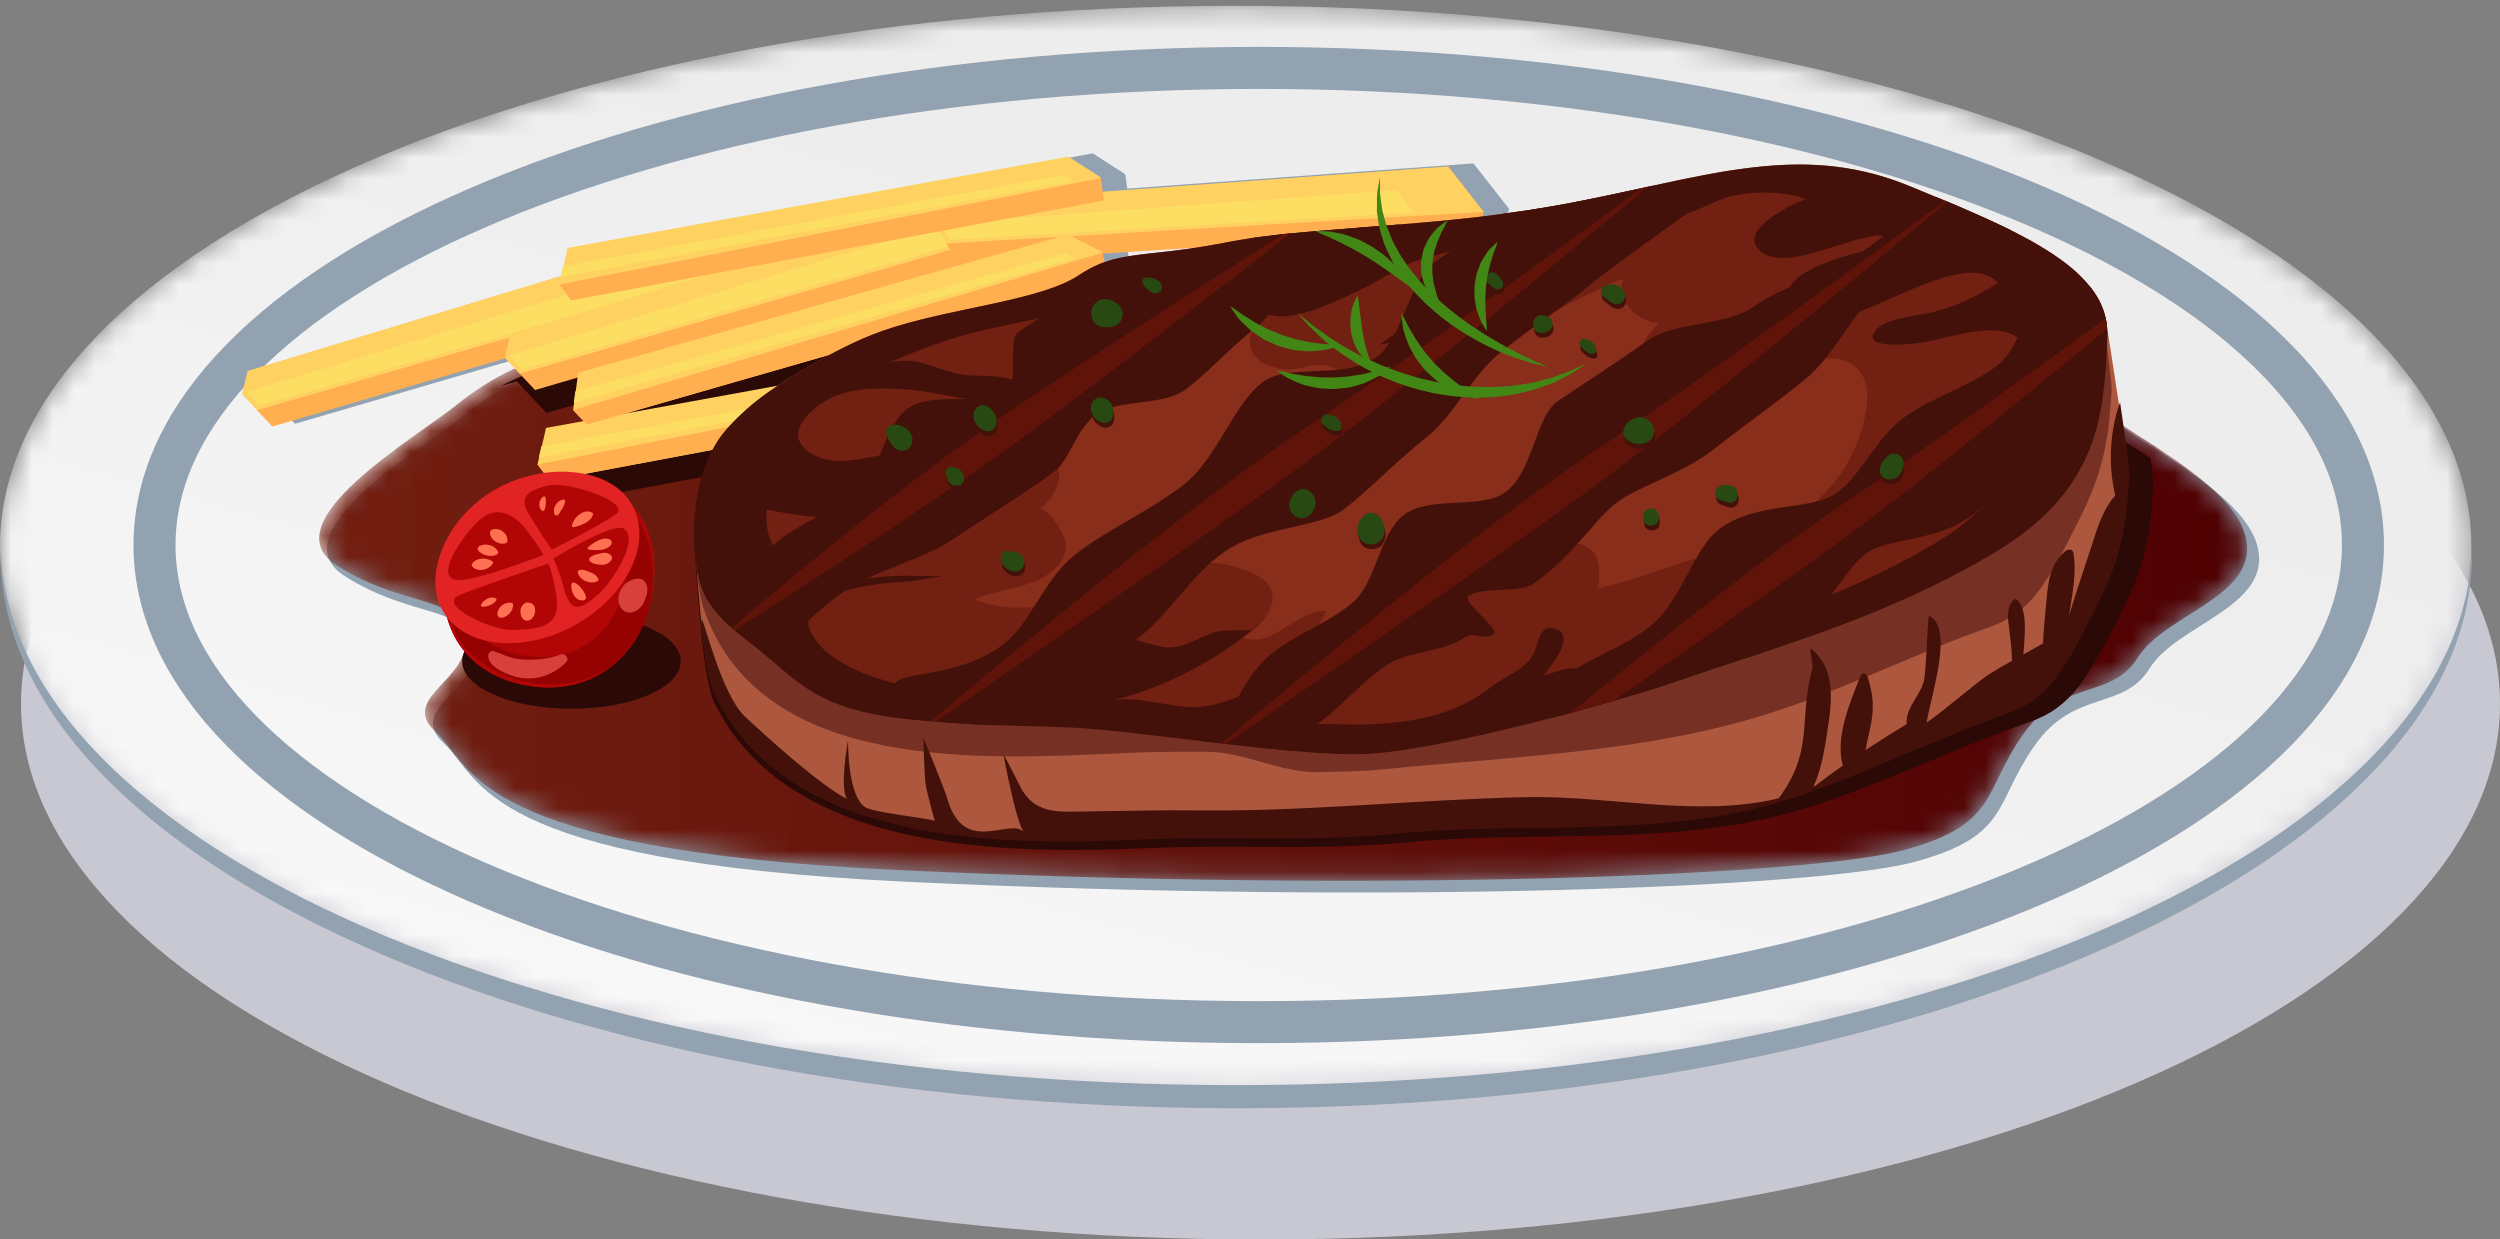 <svg width="119" height="59" viewBox="0 0 119 59" fill="none" xmlns="http://www.w3.org/2000/svg">
<rect x="0" y="0" width="119" height="59" fill="#808080" stroke="none"/>
<path fill-rule="evenodd" clip-rule="evenodd" d="M119 33.5C119 47.583 92.585 59 60 59C27.415 59 1 47.583 1 33.5C1 19.418 27.415 8 60 8C92.585 8 119 19.418 119 33.5Z" fill="#C8C8D3"/>
<mask id="mask0_0_1771" style="mask-type:luminance" maskUnits="userSpaceOnUse" x="0" y="0" width="118" height="52">
<path fill-rule="evenodd" clip-rule="evenodd" d="M58.818 0.277C26.334 0.277 0 11.795 0 26.003C0 40.211 26.334 51.729 58.818 51.729C91.302 51.729 117.636 40.211 117.636 26.003C117.636 11.795 91.302 0.277 58.818 0.277Z" fill="white"/>
</mask>
<g mask="url(#mask0_0_1771)">
<path fill-rule="evenodd" clip-rule="evenodd" d="M58.818 0.277C26.334 0.277 0 11.795 0 26.003C0 40.211 26.334 51.729 58.818 51.729C91.302 51.729 117.636 40.211 117.636 26.003C117.636 11.795 91.302 0.277 58.818 0.277Z" fill="url(#paint0_linear_0_1771)"/>
</g>
<path fill-rule="evenodd" clip-rule="evenodd" d="M112.476 25.943C112.476 38.486 88.944 48.654 59.915 48.654C30.887 48.654 7.355 38.486 7.355 25.943C7.355 13.4 30.887 3.232 59.915 3.232C88.944 3.232 112.476 13.4 112.476 25.943Z" stroke="#92A2B1" stroke-width="2"/>
<path fill-rule="evenodd" clip-rule="evenodd" d="M117.668 26.378C117.668 40.944 91.335 52.752 58.849 52.752C26.364 52.752 0.03 40.944 0.03 26.378C0.03 26.285 0.03 26.192 0.041 26.098C0.365 40.241 26.566 51.653 58.849 51.653C91.132 51.653 117.334 40.241 117.657 26.098C117.668 26.192 117.668 26.285 117.668 26.378Z" fill="#92A2B1"/>
<path fill-rule="evenodd" clip-rule="evenodd" d="M107.493 26.173C107.192 24.559 105.232 23.091 103.097 21.69C101.593 20.706 100.007 19.761 98.849 18.827C96.687 17.085 91.83 16.146 88.762 15.459C85.694 14.772 76.11 14.223 72.149 13.948C67.598 13.635 62.873 14.322 58.335 14.585C53.757 14.855 49.179 15.272 44.602 15.635L44.473 15.645L53.879 12.939L53.66 11.927L71.636 10.79L71.826 9.937L70.86 8.7L70.133 7.777L53.652 8.977L53.574 8.324L53.542 8.33L53.533 8.273L52.472 7.594L52.015 7.301L28.128 11.657L28.007 12.187L27.925 12.53L27.907 12.533L27.8 12.999L12.86 17.525L12.595 18.63L13.307 19.393L14.042 20.173L25.156 16.922L25.796 17.609C24.547 18.095 23.328 18.768 22.143 19.717C20.102 21.366 13.198 25.349 16.392 27.41C19.592 29.47 22.275 28.783 22.528 30.844C22.785 32.904 19.334 33.728 21.123 35.377C22.912 37.025 22.829 41.009 43.12 41.97C66.265 43.069 86.725 42.245 91.198 41.009C95.677 39.772 94.908 38.261 96.829 35.514C98.745 32.767 101.051 33.866 102.329 31.805C103.608 29.745 108.004 28.921 107.493 26.173Z" fill="#92A2B1"/>
<mask id="mask1_0_1771" style="mask-type:luminance" maskUnits="userSpaceOnUse" x="15" y="13" width="92" height="29">
<path fill-rule="evenodd" clip-rule="evenodd" d="M57.871 14.141C55.034 14.305 52.203 14.53 49.366 14.76C47.635 14.901 45.9 15.05 44.169 15.187C41.705 15.383 39.247 15.564 36.783 15.701C33.436 15.886 30.217 15.81 27.166 16.587C26.087 16.86 25.031 17.243 24.001 17.785C23.24 18.179 22.494 18.661 21.76 19.252C19.724 20.893 12.835 24.86 16.023 26.912C19.216 28.964 21.892 28.28 22.145 30.332C22.401 32.384 18.958 33.204 20.743 34.846C22.528 36.488 22.445 40.454 42.691 41.412C65.784 42.507 86.199 41.685 90.662 40.454C95.131 39.223 94.364 37.719 96.281 34.983C98.192 32.247 100.493 33.342 101.769 31.289C103.045 29.238 107.431 28.417 106.921 25.681C106.62 24.073 104.665 22.612 102.534 21.216C101.034 20.237 99.452 19.296 98.296 18.366C96.139 16.631 91.292 15.695 88.231 15.011C85.17 14.328 75.608 13.78 71.655 13.506C70.84 13.45 70.019 13.426 69.195 13.426C65.428 13.427 61.587 13.925 57.871 14.141Z" fill="white"/>
</mask>
<g mask="url(#mask1_0_1771)">
<path fill-rule="evenodd" clip-rule="evenodd" d="M57.871 14.141C55.034 14.305 52.203 14.53 49.366 14.76C47.635 14.901 45.9 15.05 44.169 15.187C41.705 15.383 39.247 15.564 36.783 15.701C33.436 15.886 30.217 15.81 27.166 16.587C26.087 16.86 25.031 17.243 24.001 17.785C23.24 18.179 22.494 18.661 21.76 19.252C19.724 20.893 12.835 24.86 16.023 26.912C19.216 28.964 21.892 28.28 22.145 30.332C22.401 32.384 18.958 33.204 20.743 34.846C22.528 36.488 22.445 40.454 42.691 41.412C65.784 42.507 86.199 41.685 90.662 40.454C95.131 39.223 94.364 37.719 96.281 34.983C98.192 32.247 100.493 33.342 101.769 31.289C103.045 29.238 107.431 28.417 106.921 25.681C106.62 24.073 104.665 22.612 102.534 21.216C101.034 20.237 99.452 19.296 98.296 18.366C96.139 16.631 91.292 15.695 88.231 15.011C85.17 14.328 75.608 13.78 71.655 13.506C70.84 13.45 70.019 13.426 69.195 13.426C65.428 13.427 61.587 13.925 57.871 14.141Z" fill="url(#paint1_linear_0_1771)"/>
</g>
<path fill-rule="evenodd" clip-rule="evenodd" d="M102.494 23.126C102.373 25.001 102.254 26.64 101.004 29.098C99.384 32.283 98.623 33.666 96.602 34.368C92.993 35.618 89.587 37.329 85.929 38.475C79.871 40.372 73.119 39.484 66.839 40.104C65.957 40.191 65.064 40.246 64.166 40.274C62.337 40.34 60.492 40.312 58.646 40.307C57.344 40.301 56.029 40.312 54.737 40.367C47.913 40.668 37.531 40.641 33.993 33.43C33.801 33.046 33.647 32.229 33.517 31.291C33.445 30.759 33.385 30.195 33.336 29.651C33.182 28.111 33.106 26.718 33.106 26.718V26.126C33.099 25.89 33.099 25.653 33.111 25.423C33.117 25.154 33.138 24.88 33.166 24.617C33.177 24.502 33.194 24.393 33.209 24.282C33.22 24.189 33.236 24.097 33.254 24.008C33.363 23.416 33.533 22.846 33.784 22.314C33.796 22.297 33.801 22.281 33.812 22.253C34.742 20.318 36.764 19.035 38.593 17.993C39.715 17.356 40.931 16.72 42.163 16.299C42.744 16.101 43.362 15.925 44.002 15.772C48.57 15.41 53.138 14.993 57.705 14.725C62.233 14.461 66.948 13.775 71.489 14.088C75.442 14.363 85.004 14.911 88.064 15.597C91.126 16.282 95.972 17.219 98.129 18.958C99.286 19.89 100.867 20.833 102.368 21.815C102.456 22.462 102.505 22.95 102.494 23.126Z" fill="#2B0906"/>
<path fill-rule="evenodd" clip-rule="evenodd" d="M52.059 19.205L26.715 23.965L26.129 23.208L26.212 22.868H26.2L26.32 22.341L26.336 22.336L26.419 21.996L26.54 21.464L28.325 21.141L27.826 20.609L27.876 20.263L27.86 20.269L27.93 19.731L27.952 19.726L27.997 19.375L28.041 19.068L26.013 19.66L25.28 18.881L24.6 18.152L23.834 18.377C24.864 17.834 25.921 17.45 27 17.176C30.05 16.397 33.269 16.474 36.616 16.287C39.081 16.15 41.538 15.969 44.003 15.772C45.733 15.635 47.469 15.487 49.2 15.344L30.329 20.779L50.372 17.121L50.826 17.412L51.888 18.091L51.894 18.146L51.927 18.141L52.059 19.205Z" fill="#2B0906"/>
<path fill-rule="evenodd" clip-rule="evenodd" d="M32.404 31.475C32.404 32.724 30.076 33.737 27.202 33.737C24.329 33.737 22 32.724 22 31.475C22 30.226 24.329 29.213 27.202 29.213C30.076 29.213 32.404 30.226 32.404 31.475Z" fill="#2B0906"/>
<path fill-rule="evenodd" clip-rule="evenodd" d="M36.854 13.31L12.964 20.302L12.23 19.523L11.806 17.668L34.732 10.705L36.852 12.438L36.854 13.31Z" fill="#FFAF50"/>
<path fill-rule="evenodd" clip-rule="evenodd" d="M36.851 12.438L12.23 19.523L11.519 18.761L11.784 17.658L34.732 10.705L35.641 11.444L36.851 12.438Z" fill="#FED161"/>
<path fill-rule="evenodd" clip-rule="evenodd" d="M33.626 13.194L12.348 19.317L11.732 18.659L32.58 12.336L33.626 13.194Z" fill="#FCDE63"/>
<path fill-rule="evenodd" clip-rule="evenodd" d="M49.358 11.573L25.468 18.565L24.734 17.787L24.31 15.932L47.236 8.969L49.355 10.701L49.358 11.573Z" fill="#FFAF50"/>
<path fill-rule="evenodd" clip-rule="evenodd" d="M49.355 10.701L24.734 17.787L24.022 17.024L24.289 15.922L47.236 8.969L48.145 9.708L49.355 10.701Z" fill="#FED161"/>
<path fill-rule="evenodd" clip-rule="evenodd" d="M46.129 11.458L24.851 17.581L24.236 16.922L45.084 10.6L46.129 11.458Z" fill="#FCDE63"/>
<path fill-rule="evenodd" clip-rule="evenodd" d="M70.43 10.936L45.59 12.508L45.045 11.588L45.037 9.685L68.93 7.929L70.619 10.085L70.43 10.936Z" fill="#FFAF50"/>
<path fill-rule="evenodd" clip-rule="evenodd" d="M70.619 10.085L45.045 11.588L44.517 10.688L45.019 9.671L68.93 7.928L69.655 8.85L70.619 10.085Z" fill="#FED161"/>
<path fill-rule="evenodd" clip-rule="evenodd" d="M67.305 10.114L45.205 11.413L44.749 10.635L66.473 9.047L67.305 10.114Z" fill="#FCDE63"/>
<path fill-rule="evenodd" clip-rule="evenodd" d="M52.536 9.542L27.195 14.297L26.61 13.543L26.897 12.33L27.018 11.802L50.852 7.454L51.308 7.746L52.367 8.425L52.536 9.542Z" fill="#FED161"/>
<path fill-rule="evenodd" clip-rule="evenodd" d="M51.087 8.62L26.677 13.204L26.798 12.676L50.632 8.329L51.087 8.62Z" fill="#FCDE63"/>
<path fill-rule="evenodd" clip-rule="evenodd" d="M52.536 9.542L27.195 14.297L26.61 13.543L52.408 8.475L52.536 9.542Z" fill="#FFAF50"/>
<path fill-rule="evenodd" clip-rule="evenodd" d="M51.509 18.111L26.168 22.866L25.584 22.111L25.87 20.899L25.991 20.37L49.825 16.023L50.281 16.315L51.34 16.993L51.509 18.111Z" fill="#FED161"/>
<path fill-rule="evenodd" clip-rule="evenodd" d="M50.061 17.188L25.65 21.772L25.771 21.244L49.605 16.897L50.061 17.188Z" fill="#FCDE63"/>
<path fill-rule="evenodd" clip-rule="evenodd" d="M51.509 18.111L26.168 22.866L25.584 22.111L51.381 17.044L51.509 18.111Z" fill="#FFAF50"/>
<path fill-rule="evenodd" clip-rule="evenodd" d="M52.712 13.082L27.932 20.21L27.281 19.514L27.451 18.28L27.522 17.743L50.839 11.162L51.322 11.409L52.438 11.985L52.712 13.082Z" fill="#FED161"/>
<path fill-rule="evenodd" clip-rule="evenodd" d="M51.185 12.3L27.314 19.171L27.385 18.634L50.702 12.053L51.185 12.3Z" fill="#FCDE63"/>
<path fill-rule="evenodd" clip-rule="evenodd" d="M52.712 13.082L27.932 20.21L27.281 19.514L52.484 12.031L52.712 13.082Z" fill="#FFAF50"/>
<path fill-rule="evenodd" clip-rule="evenodd" d="M101.262 22.578C101.141 24.453 101.027 26.092 99.8 28.549C98.206 31.735 97.462 33.117 95.474 33.819C91.931 35.069 88.585 36.78 84.993 37.926C79.04 39.824 72.409 38.936 66.242 39.556C65.372 39.643 64.494 39.698 63.613 39.726C61.818 39.791 60.005 39.764 58.192 39.758C56.91 39.752 55.623 39.764 54.353 39.818C47.65 40.12 37.453 40.093 33.977 32.882C33.791 32.498 33.637 31.681 33.51 30.743C33.44 30.211 33.38 29.646 33.331 29.103C33.182 27.562 33.106 26.169 33.106 26.169V25.577C33.099 25.341 33.099 25.105 33.111 24.875C33.117 24.606 33.138 24.332 33.166 24.069C33.177 23.954 33.194 23.844 33.209 23.734C33.22 23.641 33.236 23.548 33.254 23.46C33.357 22.868 33.528 22.297 33.773 21.766C33.784 21.749 33.791 21.733 33.801 21.705C34.715 19.77 36.698 18.486 38.495 17.445C39.6 16.808 40.794 16.172 42.005 15.75C45.12 14.653 49.485 14.346 51.358 13.096C51.473 13.019 51.588 12.947 51.703 12.882C51.813 12.816 51.917 12.761 52.02 12.712C52.043 12.7 52.059 12.69 52.08 12.679C52.173 12.635 52.273 12.591 52.366 12.553C52.508 12.498 52.645 12.448 52.787 12.404C52.946 12.355 53.11 12.311 53.275 12.279C53.356 12.262 53.438 12.245 53.526 12.229C53.608 12.213 53.696 12.196 53.784 12.186C53.872 12.169 53.959 12.158 54.052 12.147C54.145 12.136 54.239 12.12 54.332 12.108C54.452 12.092 54.583 12.081 54.715 12.065C54.857 12.049 55.004 12.032 55.159 12.015C55.3 11.999 55.448 11.983 55.602 11.966C56.106 11.906 56.675 11.834 57.331 11.725C57.496 11.697 57.661 11.67 57.836 11.637C58.011 11.61 58.186 11.576 58.373 11.538C58.581 11.495 58.788 11.456 59.008 11.423C59.221 11.385 59.441 11.351 59.671 11.319C59.84 11.297 60.01 11.27 60.18 11.253C60.47 11.214 60.777 11.177 61.089 11.143H61.094C61.204 11.133 61.314 11.121 61.428 11.111C62.244 11.028 63.115 10.962 64.029 10.891C64.331 10.864 64.638 10.842 64.949 10.815C66.648 10.688 68.482 10.546 70.409 10.32C70.892 10.266 71.379 10.2 71.871 10.129C72.052 10.107 72.233 10.08 72.413 10.052C72.721 10.008 73.021 9.965 73.328 9.909C73.793 9.838 74.265 9.75 74.741 9.662C75.946 9.432 77.074 9.186 78.148 8.955C78.251 8.933 78.344 8.912 78.443 8.89C78.771 8.818 79.094 8.747 79.412 8.681C79.73 8.61 80.042 8.544 80.354 8.484C80.869 8.379 81.377 8.281 81.876 8.193C82.123 8.154 82.369 8.111 82.616 8.078C82.764 8.056 82.906 8.034 83.054 8.017C83.202 7.995 83.343 7.979 83.492 7.963C83.635 7.946 83.782 7.93 83.924 7.919C86.274 7.694 88.514 7.87 90.95 8.879C91.515 9.109 92.063 9.339 92.593 9.559H92.599C92.637 9.575 92.671 9.591 92.703 9.603C92.867 9.674 93.026 9.74 93.185 9.806C93.569 9.976 93.946 10.135 94.308 10.299C94.504 10.387 94.691 10.475 94.877 10.557C95.117 10.672 95.348 10.781 95.578 10.891C95.721 10.962 95.858 11.033 95.995 11.099C96.405 11.314 96.788 11.522 97.155 11.741C97.336 11.851 97.511 11.961 97.681 12.07C97.829 12.169 97.971 12.267 98.108 12.367C98.464 12.629 98.787 12.899 99.066 13.178C99.214 13.326 99.351 13.479 99.471 13.638C99.679 13.902 99.855 14.176 99.986 14.461C100.019 14.538 100.052 14.61 100.079 14.686L100.222 15.136C100.222 15.136 100.222 15.146 100.227 15.163C100.239 15.218 100.26 15.377 100.298 15.601V15.63C100.304 15.635 100.304 15.635 100.298 15.64L100.304 15.645C100.419 16.348 100.627 17.686 100.825 19.007C101.065 20.63 101.285 22.221 101.262 22.578Z" fill="#AD583E"/>
<path fill-rule="evenodd" clip-rule="evenodd" d="M100.512 18.602C100.386 20.477 100.271 22.116 99.05 24.574C97.456 27.759 96.706 29.142 94.718 29.844C91.18 31.093 87.829 32.804 84.242 33.951C78.29 35.848 71.788 36.02 65.627 36.639C64.757 36.727 63.674 36.726 62.798 36.753C60.996 36.819 59.255 35.788 57.436 35.783C56.16 35.777 54.874 35.788 53.603 35.843C46.955 36.139 36.274 36.859 33.533 29.084C33.072 27.773 33.106 25.577 33.106 25.577C33.099 25.341 33.099 25.105 33.111 24.875C33.385 25.259 33.73 25.599 34.091 25.917C34.124 25.955 34.168 25.988 34.212 26.027C34.519 26.279 34.825 26.515 35.121 26.745C36.199 27.595 37.131 28.593 38.379 29.213C39.928 29.997 41.801 30.205 43.554 30.354C43.63 30.359 43.702 30.364 43.773 30.37C43.997 30.386 44.222 30.408 44.436 30.425C46.391 30.584 48.346 30.567 50.295 30.66C51.911 30.738 54.583 31.088 57.25 31.396L57.393 31.412C57.458 31.423 57.524 31.428 57.589 31.433C59.473 31.653 61.34 31.845 62.835 31.911C63.389 31.928 63.892 31.933 64.326 31.911C66.423 31.807 70.376 30.941 74.018 29.959C74.708 29.772 75.392 29.581 76.038 29.389C77.309 29.021 78.481 28.654 79.44 28.319C83.492 26.915 88.793 25.511 94.099 22.385C98.579 19.753 99.269 16.545 99.472 13.638C99.679 13.902 99.855 14.176 99.986 14.461C100.019 14.653 100.046 14.84 100.074 15.031C100.309 16.654 100.534 18.245 100.512 18.602Z" fill="#773124"/>
<path fill-rule="evenodd" clip-rule="evenodd" d="M101.354 22.715C101.233 24.59 101.117 26.229 99.892 28.687C98.298 31.872 97.553 33.255 95.566 33.957C92.022 35.206 88.677 36.917 85.084 38.063C79.132 39.961 72.499 39.073 66.333 39.693C65.463 39.78 64.586 39.835 63.705 39.863C61.908 39.928 60.096 39.901 58.284 39.896C57.002 39.89 55.715 39.901 54.445 39.955C47.742 40.257 37.504 40.294 34.027 33.083C33.841 32.699 33.617 31.81 33.491 30.872C33.535 30.658 33.292 29.679 33.412 29.498C33.478 29.393 34.334 33.048 35.458 34.106C36.513 35.099 39.036 37.378 40.322 38.033C39.944 37.499 40.368 35.24 40.368 35.24C40.368 35.24 40.32 38.16 41.327 38.49C41.979 38.703 43.836 38.918 44.498 39.061C44.415 38.88 44.133 37.68 44.084 37.488C43.998 37.148 43.949 35.102 43.949 35.102C43.949 35.102 44.958 37.55 45.098 38.033C45.891 40.775 48.076 38.88 48.743 39.609C48.365 39.197 47.76 35.891 47.76 35.891C47.76 35.891 48.307 36.909 48.498 37.315C49.212 38.829 50.405 38.637 51.874 38.622C53.567 38.604 55.26 38.551 56.953 38.574C62.21 38.64 67.407 38.058 72.653 37.943C76.563 37.855 80.834 38.936 84.668 37.998C86.365 35.695 85.59 34.349 86.269 31.798C86.307 31.656 86.107 30.796 86.211 30.878C87.526 31.947 87.143 33.781 86.918 35.212C86.809 35.887 86.656 36.742 86.316 37.444C86.344 37.428 86.376 37.422 86.403 37.406C86.837 37.071 87.274 36.753 87.718 36.44C87.334 35.081 88.085 33.375 88.556 32.185C88.616 32.026 88.829 32.015 88.884 32.185C89.191 33.101 89.224 33.786 89.005 34.724C88.928 35.042 88.868 35.377 88.796 35.705C89.443 35.278 90.105 34.866 90.763 34.461C90.664 33.676 91.517 33.02 91.605 32.263C91.719 31.282 91.754 29.279 91.83 29.317C92.991 29.888 91.982 32.864 91.708 34.388C92.277 34.048 94.135 32.427 94.711 32.075C95.062 31.862 95.411 31.653 95.768 31.455C95.768 31.039 95.719 30.616 95.669 30.183C95.615 29.641 95.434 28.999 95.829 28.56C95.878 28.506 95.981 28.506 96.031 28.56C96.496 29.054 96.382 30.068 96.348 30.699C96.338 30.853 96.326 31 96.31 31.154C96.622 30.978 96.935 30.803 97.247 30.628C97.279 29.925 97.356 29.208 97.416 28.532C97.498 27.628 97.597 26.828 98.325 26.224C98.441 26.126 98.671 26.136 98.697 26.317C98.856 27.321 98.632 28.319 98.484 29.311C98.867 28.034 99.311 26.767 99.717 25.506C99.957 24.743 100.236 24.08 100.685 23.587C100.34 22.128 100.428 20.493 100.915 19.144C101.156 20.767 101.375 22.358 101.354 22.715Z" fill="#44110A"/>
<path fill-rule="evenodd" clip-rule="evenodd" d="M100.304 16.057C100.27 16.721 100.249 17.406 100.183 18.108C99.937 20.883 99.082 23.877 94.85 26.361C91.01 28.626 87.166 29.986 83.804 31.1C82.522 31.521 81.312 31.905 80.195 32.295C79.236 32.63 78.065 32.997 76.794 33.364C76.143 33.556 75.459 33.748 74.769 33.935C74.429 34.028 74.09 34.116 73.744 34.203C70.409 35.069 66.976 35.793 65.075 35.887C64.643 35.908 64.145 35.903 63.586 35.887C62.951 35.859 62.25 35.81 61.51 35.744C60.508 35.651 59.424 35.536 58.34 35.41C58.274 35.404 58.214 35.399 58.148 35.388L58 35.372C57.715 35.338 57.431 35.306 57.145 35.272C54.774 34.993 52.49 34.708 51.046 34.636C49.764 34.577 48.476 34.559 47.196 34.516C46.528 34.488 45.859 34.455 45.191 34.401C44.973 34.384 44.754 34.362 44.529 34.346C44.458 34.34 44.381 34.335 44.304 34.329C43.181 34.236 42.005 34.116 40.898 33.836C40.285 33.677 39.688 33.474 39.13 33.188C38.182 32.717 37.41 32.02 36.622 31.34C36.375 31.132 36.129 30.924 35.876 30.721C35.581 30.491 35.268 30.255 34.967 30.003C34.923 29.964 34.879 29.931 34.842 29.893C34.682 29.756 34.524 29.614 34.375 29.459C33.982 29.051 33.623 28.591 33.426 28.054C33.202 27.448 33.095 26.792 33.054 26.154C32.941 24.39 33.203 22.473 34.175 20.961C34.437 20.556 34.812 20.163 35.159 19.829C35.597 19.407 36.083 19.007 36.582 18.659C37.2 18.229 37.843 17.823 38.494 17.444C39.6 16.808 40.794 16.172 42.005 15.75C45.12 14.653 49.485 14.346 51.358 13.096C51.472 13.019 51.588 12.947 51.703 12.882C51.812 12.816 51.917 12.761 52.02 12.712C52.042 12.701 52.058 12.69 52.08 12.679C52.173 12.635 52.273 12.592 52.366 12.553C52.508 12.498 52.645 12.448 52.787 12.405C52.946 12.355 53.11 12.318 53.275 12.278C53.356 12.262 53.438 12.246 53.526 12.23C53.608 12.213 53.696 12.196 53.784 12.185C53.872 12.169 53.959 12.158 54.052 12.147C54.145 12.136 54.239 12.12 54.332 12.108C54.452 12.093 54.583 12.081 54.714 12.065C54.857 12.048 55.004 12.032 55.158 12.015C55.3 11.999 55.448 11.982 55.602 11.966C56.106 11.906 56.675 11.834 57.331 11.725C57.496 11.697 57.661 11.67 57.836 11.637C58.011 11.61 58.186 11.577 58.373 11.538C58.581 11.495 58.788 11.456 59.008 11.423C59.188 11.39 59.375 11.363 59.572 11.336C59.605 11.33 59.638 11.324 59.671 11.319C59.84 11.297 60.01 11.27 60.18 11.253C60.47 11.215 60.776 11.177 61.094 11.143C61.204 11.133 61.314 11.121 61.428 11.111C62.244 11.028 63.115 10.962 64.029 10.891C64.331 10.864 64.638 10.842 64.949 10.814C65.496 10.776 66.056 10.732 66.631 10.683C67.836 10.589 69.1 10.474 70.409 10.321C70.787 10.277 71.171 10.227 71.554 10.173C71.657 10.162 71.768 10.146 71.871 10.129C72.052 10.107 72.233 10.08 72.413 10.052C72.721 10.009 73.021 9.965 73.328 9.909C73.793 9.838 74.265 9.75 74.741 9.663C75.946 9.432 77.074 9.186 78.147 8.955C78.251 8.933 78.344 8.912 78.443 8.89C78.541 8.868 78.639 8.846 78.739 8.829C78.962 8.775 79.187 8.725 79.412 8.681C79.73 8.61 80.042 8.544 80.354 8.484C80.869 8.379 81.377 8.281 81.876 8.193C82.123 8.155 82.369 8.111 82.616 8.078C82.764 8.056 82.906 8.034 83.054 8.018C83.201 7.996 83.343 7.98 83.492 7.963C83.635 7.946 83.782 7.93 83.924 7.919C86.274 7.694 88.514 7.869 90.95 8.879C91.356 9.043 91.75 9.208 92.139 9.373C92.293 9.432 92.445 9.498 92.599 9.559C92.637 9.576 92.67 9.591 92.703 9.602C92.867 9.674 93.026 9.739 93.185 9.806C93.569 9.975 93.946 10.134 94.308 10.299C94.504 10.387 94.691 10.474 94.877 10.557C95.117 10.672 95.348 10.781 95.578 10.891C95.615 10.913 95.654 10.93 95.693 10.947C95.797 11.001 95.896 11.05 95.994 11.1C96.405 11.308 96.793 11.517 97.155 11.741C97.336 11.851 97.511 11.96 97.681 12.07C97.828 12.169 97.971 12.268 98.108 12.367C98.469 12.624 98.787 12.888 99.066 13.178C99.126 13.233 99.182 13.293 99.236 13.353C99.296 13.419 99.356 13.486 99.405 13.551C99.822 14.039 100.107 14.571 100.233 15.158C100.265 15.3 100.288 15.449 100.298 15.602V15.651C100.309 15.783 100.309 15.92 100.304 16.057Z" fill="#44110A"/>
<path fill-rule="evenodd" clip-rule="evenodd" d="M95.726 15.891C94.479 15.357 92.418 16.235 91.145 16.353C90.85 16.38 88.69 16.627 89.225 15.793C89.657 15.121 91.36 15.027 92.047 14.849C93.162 14.559 94.13 14.087 95.1 13.469C93.118 11.25 86.231 17.515 85.11 14.65C84.245 12.438 90.081 11.719 91.288 11.419C90.818 11.536 89.883 11.152 89.3 11.223C88.576 11.312 87.889 11.572 87.193 11.776C86.29 12.042 84.273 12.791 83.595 11.721C83.013 10.803 85.378 9.663 85.966 9.482C85.014 9.104 83.643 9.096 82.624 9.29C81.857 9.436 81.233 9.837 80.472 10.101C78.75 10.699 77.155 11.199 75.698 12.338C74.592 13.202 73.421 14.012 72.095 14.496C70.683 15.012 69.13 14.973 67.744 15.56C67.062 15.849 66.444 16.402 65.675 16.377C65.78 16.381 67.483 15.07 67.745 14.903C68.7 14.295 68.68 14.024 68.77 13.008C68.816 12.49 69.265 12.075 69.591 11.675C69.344 11.978 67.523 12.31 67.049 12.557C66.176 13.01 65.342 13.524 64.449 13.939C63.478 14.392 60.631 15.852 59.776 14.5C59.287 13.725 60.366 12.643 60.984 12.332C60.806 12.316 60.576 12.35 60.375 12.378C58.539 12.641 56.67 12.818 54.852 13.194C53.686 13.435 52.672 14.063 51.583 14.513C50.45 14.981 49.249 15.194 48.053 15.446C48.014 15.455 47.974 15.464 47.935 15.471C45.63 15.939 44.406 16.375 42.262 17.286C43.884 16.817 44.74 17.874 46.398 17.876C46.944 17.877 48.122 17.909 48.554 18.253C49.525 19.023 47.611 19.038 46.972 19.045C45.704 19.057 44.541 18.645 43.308 18.553C42.145 18.467 40.867 18.409 39.76 18.848C38.87 19.2 37.202 20.499 38.429 21.457C39.53 22.317 41.041 21.795 42.271 21.61C43.493 21.426 44.963 21.231 46.135 21.719C47.949 22.476 43.732 24.14 43.17 24.292C41.017 24.878 38.655 24.718 36.495 24.249C36.493 24.292 36.489 24.335 36.487 24.38C36.312 27.266 39.357 27.823 41.611 27.495C42.686 27.34 43.774 27.436 44.855 27.42C44.226 27.514 43.575 27.675 42.93 27.704C41.502 27.767 36.882 28.298 39.04 30.732C40.198 32.04 42.76 32.601 44.383 32.971C45.394 33.201 46.671 33.559 47.715 33.354C49.627 32.979 50.812 31.185 52.604 30.542C53.768 30.124 54.29 30.608 55.328 30.793C56.269 30.96 57.025 30.31 57.903 30.075C58.456 29.928 59.057 30.071 59.621 29.964C57.894 31.438 55.292 32.787 53.065 33.305C52.989 33.323 52.893 33.344 52.796 33.365C54.128 33.077 55.438 33.639 56.768 33.658C58.315 33.68 59.935 32.638 61.377 32.166C62.168 31.906 62.945 31.214 63.796 31.263C63.852 31.802 62.689 32.509 62.7 32.571C62.869 33.559 61.18 33.499 60.768 34.159C61.755 34.519 62.863 34.448 63.899 34.479C64.401 34.494 64.85 34.499 65.239 34.479C67.406 34.368 69.266 34.029 70.98 32.698C71.664 32.167 72.496 31.933 72.965 31.189C73.216 30.789 73.214 29.742 73.932 29.904C75.133 30.175 73.835 31.671 73.476 32.158C74.089 31.995 75.22 31.417 75.537 32.258C76.66 32.032 77.758 31.622 78.84 31.247C82.486 29.984 87.254 28.721 92.023 25.91C93.693 24.928 95.237 23.565 96.045 21.765C96.663 20.385 97.052 18.614 96.682 17.119C96.519 16.459 96.175 16.084 95.726 15.891Z" fill="#722012"/>
<path fill-rule="evenodd" clip-rule="evenodd" d="M88.131 21.679C88.209 21.519 88.282 21.354 88.349 21.185C88.787 20.083 89.415 18.074 88.074 17.294C86.275 16.247 84.127 19.02 82.176 17.285C81.786 16.939 79.641 17.415 79.025 17.263C77.676 16.931 78.151 16.23 78.948 15.389C77.945 15.256 76.918 14.395 77.252 13.267C73.623 14.663 70.004 17.67 66.082 18.107C65.533 18.169 64.974 18.174 64.443 17.997C63.744 17.756 63.526 17.35 62.773 17.372C62.211 17.388 61.704 17.649 61.096 17.574C59.989 17.438 59.136 16.782 59.661 15.587C59.307 16.391 56.28 16.173 55.516 16.317C54.078 16.587 52.496 17.246 51.166 17.855C51.837 17.875 52.118 18.879 52.045 19.445C51.906 20.51 50.911 20.76 50.032 21.009C50.281 20.938 50.449 22.642 50.417 22.823C50.31 23.413 49.918 23.923 49.44 24.269C49.835 23.982 50.68 25.483 50.714 25.751C50.8 26.415 50.471 26.933 49.949 27.298C48.891 28.042 47.546 28.009 46.398 28.532C50.894 30.376 55.237 25.019 59.828 27.388C61.35 28.174 60.252 29.78 59.154 30.342C60.596 30.903 61.714 29.004 63.115 29.079C62.979 29.69 62.347 30.051 62.099 30.602C64.559 30.772 67.217 29.496 69.198 28.141C70.619 27.169 76.866 23.575 76.055 28.009C77.734 27.645 79.406 26.963 81.057 26.465C83.86 25.621 86.764 24.479 88.131 21.679Z" fill="#892E1B"/>
<path fill-rule="evenodd" clip-rule="evenodd" d="M64.949 10.815C64.638 10.842 64.331 10.864 64.029 10.891C63.114 10.963 62.244 11.028 61.428 11.111C61.313 11.122 61.203 11.133 61.094 11.143H61.089C60.777 11.176 60.469 11.214 60.18 11.253C60.01 11.27 59.84 11.297 59.671 11.319C59.638 11.325 59.604 11.329 59.572 11.335C58.658 11.599 57.605 11.812 56.713 12.382C55.559 13.123 53.466 12.602 52.19 13.425C50.991 14.204 49.72 14.977 48.499 15.783C47.936 16.156 48.499 18.24 47.936 18.613C46.774 19.386 44.392 18.574 43.198 19.457C42.026 20.318 41.889 22.588 40.766 23.465C39.567 24.409 38.078 24.897 37.032 25.758C35.734 26.827 35.328 28.659 34.436 29.421C34.419 29.438 34.398 29.454 34.376 29.46C34.524 29.613 34.682 29.756 34.842 29.893C34.879 29.931 34.923 29.964 34.967 30.003C35.269 30.255 35.581 30.491 35.876 30.721C36.128 30.924 36.374 31.132 36.621 31.341C37.585 30.513 38.735 29.098 40.35 28.039C41.835 27.069 43.894 26.674 45.459 25.609C47.119 24.486 48.811 23.465 50.142 22.484C50.935 21.897 51.215 20.444 52.129 19.759C53.203 18.947 55.333 19.38 56.478 18.508C57.617 17.636 58.581 16.523 59.648 15.701C60.903 14.73 61.494 13.112 62.425 12.394C63.773 11.346 65.64 11.198 66.63 10.683C66.056 10.732 65.497 10.776 64.949 10.815ZM100.298 15.651V15.64C100.304 15.635 100.304 15.635 100.298 15.629V15.601C100.287 15.448 100.265 15.3 100.233 15.158C100.107 14.571 99.823 14.039 99.405 13.551C99.307 13.842 99.17 14.093 98.924 14.214C98.562 14.39 97.774 13.244 97.539 13.573C96.344 14.439 96.317 16.512 94.943 17.494C93.644 18.426 91.986 18.92 90.699 19.819C89.286 20.811 88.568 22.703 87.375 23.499C86.137 24.327 83.58 23.872 81.849 25.176C80.54 26.169 80.091 28.588 78.509 29.843C77.177 30.902 75.305 31.417 73.783 32.662C73.777 33.238 73.728 33.748 73.744 34.203C74.089 34.115 74.429 34.028 74.769 33.934C75.458 33.748 76.143 33.556 76.795 33.364C78.065 32.997 79.236 32.629 80.195 32.295C81.312 31.905 82.522 31.522 83.805 31.099C84.439 30.694 85.069 30.288 85.66 29.866C87.084 28.856 87.819 27.091 88.837 26.339C89.877 25.577 92.265 25.813 93.979 24.453C95.173 23.504 96.356 22.166 97.873 20.932C98.743 20.225 99.378 19.117 100.183 18.108C100.249 17.406 100.27 16.721 100.304 16.057C100.309 15.92 100.309 15.783 100.298 15.651ZM78.739 8.829C78.639 8.846 78.541 8.868 78.443 8.89C78.344 8.912 78.251 8.933 78.148 8.955C77.074 9.186 75.945 9.432 74.741 9.662C74.265 9.751 73.793 9.838 73.328 9.91C73.021 9.965 72.72 10.008 72.414 10.052C72.233 10.08 72.052 10.107 71.871 10.129C71.767 10.146 71.657 10.162 71.554 10.173C70.518 10.908 69.435 11.659 68.35 12.432C66.981 13.414 66.811 16.101 65.486 17.028C64.008 18.064 61.433 17.307 60.207 18.125C58.723 19.112 57.989 21.82 56.287 23.115C54.583 24.409 52.557 25.291 51.166 26.405C49.715 27.568 49.08 29.585 47.885 30.567C45.936 32.168 43.269 31.96 42.705 32.437C41.835 33.167 41.184 33.413 40.898 33.835C42.005 34.115 43.181 34.236 44.304 34.329C44.381 34.335 44.457 34.34 44.529 34.346C44.753 34.362 44.972 34.384 45.191 34.401C45.86 34.455 46.528 34.488 47.195 34.516C48.034 34.192 48.969 33.813 49.846 33.211C51.133 32.322 52.622 31.456 54.063 30.457C55.509 29.454 56.615 27.436 58.247 26.29C60.02 25.034 62.709 25.166 63.947 24.256C65.059 23.433 66.352 22.045 67.929 20.789C69.231 19.753 70.043 17.894 71.417 16.781C72.83 15.629 74.352 14.664 75.595 13.638C77.331 12.213 79.659 10.694 80.496 9.992C80.349 9.082 79.561 8.988 78.739 8.829ZM95.579 10.891C95.349 10.781 95.117 10.672 94.876 10.557C94.691 10.475 94.505 10.387 94.308 10.299C93.946 10.134 93.569 9.975 93.185 9.805C93.026 9.74 92.867 9.674 92.704 9.603C92.67 9.592 92.637 9.575 92.598 9.559H92.593C92.446 9.498 92.293 9.432 92.138 9.372C91.154 10.102 89.801 11.149 88.223 12.295C86.936 13.233 84.971 13.518 83.513 14.566C82.123 15.563 79.773 15.267 78.404 16.227C76.888 17.291 75.436 18.234 74.171 19.078C73.065 19.819 73 22.429 71.674 23.416C70.513 24.283 68.033 23.564 66.811 24.519C65.618 25.456 65.503 27.787 64.352 28.714C63.11 29.717 61.565 30.249 60.492 31.138C59.096 32.289 58.641 34.187 57.765 34.932C57.59 35.081 57.376 35.19 57.145 35.273C57.431 35.306 57.716 35.338 58 35.371L58.148 35.388C58.214 35.399 58.274 35.404 58.34 35.41C59.424 35.536 60.508 35.651 61.511 35.744C61.834 35.262 62.222 34.795 62.737 34.439C63.778 33.721 64.709 32.557 65.935 31.708C67.052 30.934 68.662 31.093 69.818 30.288C70.349 30.096 70.639 30.507 71.104 30.183C71.422 29.959 69.681 28.73 69.872 28.385C70.557 27.902 72.331 28.253 72.977 27.798C74.95 26.41 75.924 24.683 76.959 23.92C78.092 23.082 80.064 22.588 81.668 21.316C82.999 20.258 84.511 19.21 85.902 18.075C87.352 16.896 88.124 14.944 89.379 13.912C91.296 12.334 93.885 12.345 94.537 11.802C94.91 11.495 95.321 11.226 95.693 10.946C95.654 10.93 95.616 10.913 95.579 10.891Z" fill="#44110A"/>
<path fill-rule="evenodd" clip-rule="evenodd" d="M100.298 15.64C100.304 15.635 100.304 15.635 100.298 15.629V15.602C100.287 15.448 100.265 15.3 100.233 15.158C100.226 15.158 100.226 15.158 100.226 15.163C96.344 17.982 91.284 21.623 87.714 24.003C84.084 26.427 78.788 30.644 74.769 33.934C75.459 33.748 76.143 33.556 76.794 33.364C80.869 30.545 85.551 27.271 88.125 25.374C91.038 23.224 96.263 18.974 100.298 15.651L100.304 15.646L100.298 15.64ZM92.598 9.559H92.593C89.291 11.993 80.979 18.081 75.803 21.535C70.349 25.177 61.127 32.876 58.147 35.388C58.214 35.399 58.274 35.404 58.34 35.41C60.399 34 64.884 30.913 69.068 27.99C69.068 27.99 69.073 27.99 69.073 27.984C69.998 27.337 70.913 26.696 71.778 26.087C73.514 24.864 75.074 23.751 76.214 22.906C80.392 19.819 89.351 12.399 92.703 9.602C92.67 9.592 92.637 9.575 92.598 9.559ZM78.147 8.955C74.576 11.582 66.778 17.28 61.839 20.576C59.162 22.363 55.574 25.127 52.266 27.782C48.92 30.458 45.859 33.013 44.304 34.329C44.381 34.335 44.457 34.34 44.529 34.346C46.259 33.161 49.468 30.951 52.803 28.637C56.368 26.158 60.064 23.559 62.25 21.947C66.312 18.947 74.883 11.856 78.443 8.89C78.344 8.912 78.251 8.933 78.147 8.955ZM61.094 11.143H61.089C58.81 12.586 54.386 15.393 50.109 18.223C49.545 18.596 48.98 18.969 48.422 19.342C43.11 22.89 36.993 28.05 34.842 29.893C34.879 29.931 34.923 29.964 34.967 30.003C37.487 28.401 44.606 23.833 48.833 20.713C49.627 20.126 50.498 19.479 51.407 18.794C55.081 16.024 59.369 12.712 61.428 11.111C61.314 11.121 61.203 11.133 61.094 11.143Z" fill="#601309"/>
<path fill-rule="evenodd" clip-rule="evenodd" d="M26.823 22.582C29.48 22.758 31.463 24.631 31.105 27.811C30.769 31.084 28.412 32.886 25.756 32.71C23.099 32.532 20.8 30.775 21.14 27.346C21.383 23.952 24.166 22.405 26.823 22.582Z" fill="#C30A02"/>
<path fill-rule="evenodd" clip-rule="evenodd" d="M26.824 22.581C29.478 22.759 31.462 24.632 31.102 27.811C30.768 31.085 28.413 32.888 25.755 32.71C23.1 32.532 20.803 30.777 21.138 27.347C21.151 27.203 21.165 27.056 21.183 26.921C21.403 28.874 22.936 29.883 24.677 29.999C26.685 30.133 28.466 28.769 28.721 26.293C28.935 24.369 28.023 23.079 26.622 22.571C26.69 22.573 26.757 22.577 26.824 22.581Z" fill="#B20606"/>
<path fill-rule="evenodd" clip-rule="evenodd" d="M27.294 23.22C29.638 22.815 31.365 25.188 31.041 28.043C30.731 31.074 28.559 32.649 26.09 32.58C22.805 32.486 21.009 29.93 21.595 28.864C21.952 28.574 22.322 31.059 25.488 31.266C27.642 31.407 29.562 29.95 29.821 27.297C30.113 24.316 26.957 23.506 27.294 23.22Z" fill="#960202"/>
<path fill-rule="evenodd" clip-rule="evenodd" d="M30 29.161C30.175 29.152 30.364 29.051 30.487 28.907C30.598 28.794 30.671 28.629 30.719 28.503C30.818 28.247 30.878 27.964 30.713 27.715C30.534 27.443 30.154 27.545 29.929 27.672C29.65 27.828 29.479 28.133 29.441 28.438C29.401 28.764 29.601 29.18 30 29.161ZM24.625 32.232C24.192 32.13 23.265 31.788 23.239 31.222C23.234 31.096 23.353 30.955 23.484 30.994C23.92 31.122 24.315 31.36 24.785 31.388C25.448 31.43 26.065 31.387 26.699 31.153C26.898 31.079 27.125 31.354 26.947 31.526C26.312 32.147 25.475 32.43 24.625 32.232Z" fill="#D8413B"/>
<path fill-rule="evenodd" clip-rule="evenodd" d="M30.42 25.102C30.596 26.834 29.237 28.855 27.035 29.927C24.729 31.053 22.287 30.76 21.24 29.323C21.122 29.166 21.023 28.995 20.946 28.811C20.756 28.37 20.687 27.886 20.741 27.397C20.735 27.392 20.738 27.387 20.737 27.382C20.892 25.809 22.013 24.04 23.96 23.098C25.74 22.23 27.765 22.282 29.002 22.978C29.546 23.276 29.968 23.721 30.212 24.287C30.325 24.549 30.392 24.819 30.42 25.102Z" fill="#E22323"/>
<path fill-rule="evenodd" clip-rule="evenodd" d="M29.664 25.153C29.175 24.857 26.338 26.581 26.338 26.581C26.338 26.581 26.613 27.12 26.857 28.057C27.223 29.459 27.927 28.751 28.468 28.3C29.009 27.849 30.538 25.682 29.664 25.153ZM26.096 23.11C25.381 23.276 24.622 23.541 25.131 24.396C25.73 25.401 26.264 26.166 26.264 26.166C26.264 26.166 28.392 25.102 29.311 24.483C30.128 23.932 27.04 22.891 26.096 23.11ZM24.288 29.984C25.933 29.967 26.714 29.753 26.475 28.278C26.317 27.297 26.101 26.827 26.101 26.827C26.101 26.827 22.545 28.019 21.837 28.345C20.819 28.813 23.405 29.991 24.288 29.984ZM22.932 24.662C23.652 24.103 24.434 24.419 25.07 25.241C25.707 26.063 25.864 26.414 25.864 26.414C25.864 26.414 22.583 27.708 21.725 27.609C20.581 27.477 22.212 25.22 22.932 24.662Z" fill="#B20606"/>
<path fill-rule="evenodd" clip-rule="evenodd" d="M28.72 25.646C28.456 25.701 28.21 25.865 28.002 26.031C27.945 26.076 27.968 26.153 28.039 26.162C28.262 26.186 28.555 26.215 28.771 26.136C28.898 26.088 29.169 25.971 29.113 25.781C29.071 25.632 28.837 25.622 28.72 25.646ZM29.036 26.391C28.871 26.289 28.739 26.303 28.557 26.348C28.391 26.388 28.195 26.424 28.075 26.55C28.03 26.596 28.039 26.661 28.078 26.706C28.194 26.84 28.387 26.859 28.556 26.877C28.794 26.902 28.979 26.849 29.108 26.641C29.163 26.553 29.118 26.442 29.036 26.391ZM28.12 27.251C27.948 27.186 27.763 27.078 27.576 27.137C27.537 27.149 27.496 27.19 27.502 27.236C27.548 27.611 28.144 27.851 28.452 27.656C28.49 27.632 28.495 27.588 28.477 27.55C28.4 27.388 28.284 27.313 28.12 27.251ZM27.285 27.726C27.262 27.723 27.235 27.729 27.224 27.754C27.152 27.903 27.219 28.116 27.28 28.258C27.371 28.47 27.556 28.617 27.791 28.571C27.869 28.556 27.91 28.463 27.89 28.391C27.825 28.162 27.545 27.761 27.285 27.726ZM28.183 24.398C27.78 24.189 27.295 24.64 27.227 25.02C27.218 25.066 27.255 25.102 27.301 25.092C27.629 25.025 28.119 24.854 28.227 24.496C28.238 24.459 28.218 24.415 28.183 24.398ZM26.807 23.782C26.577 23.822 26.442 23.992 26.373 24.204C26.352 24.275 26.359 24.594 26.514 24.532C26.629 24.486 26.662 24.355 26.73 24.263C26.814 24.15 26.87 24.009 26.9 23.872C26.912 23.813 26.863 23.772 26.807 23.782ZM25.867 23.636C25.655 23.763 25.595 24.125 25.784 24.297C25.82 24.331 25.895 24.329 25.916 24.276C25.986 24.104 26.007 23.854 25.961 23.672C25.951 23.632 25.902 23.615 25.867 23.636ZM25.114 28.688C25.121 28.684 25.127 28.679 25.133 28.675C25.012 28.663 24.908 28.757 24.845 28.848C24.685 29.085 24.799 29.529 25.063 29.544C25.352 29.56 25.537 29.196 25.457 28.917C25.407 28.742 25.26 28.671 25.114 28.688ZM24.355 28.696C24.042 28.633 23.717 28.869 23.678 29.189C23.661 29.329 23.756 29.427 23.898 29.402C24.189 29.35 24.423 29.08 24.424 28.785C24.424 28.744 24.395 28.704 24.355 28.696ZM23.593 28.474C23.348 28.362 23.022 28.545 22.901 28.768C22.873 28.82 22.911 28.883 22.97 28.883C23.192 28.884 23.505 28.771 23.622 28.575C23.643 28.541 23.628 28.491 23.593 28.474ZM23.822 25.23C23.696 25.163 23.313 25.135 23.323 25.368C23.337 25.704 23.772 25.972 24.077 25.854C24.125 25.835 24.15 25.802 24.154 25.75C24.168 25.51 24.03 25.338 23.822 25.23ZM23.162 25.922C23.048 25.909 22.622 25.982 22.762 26.196C22.922 26.44 23.449 26.557 23.681 26.37C23.717 26.341 23.729 26.302 23.708 26.259C23.599 26.043 23.392 25.948 23.162 25.922ZM23.46 26.826C23.27 27.134 22.727 27.268 22.476 26.957C22.366 26.823 22.655 26.657 22.741 26.63C22.989 26.55 23.204 26.582 23.427 26.711C23.466 26.733 23.484 26.787 23.46 26.826Z" fill="#FF6F52"/>
<path fill-rule="evenodd" clip-rule="evenodd" d="M90.054 21.854C90.119 21.82 90.094 21.828 89.98 21.88C89.914 21.92 89.852 21.983 89.796 22.037C89.665 22.161 89.578 22.32 89.538 22.497C89.458 22.844 89.747 23.11 90.084 23.045C90.455 22.972 90.611 22.668 90.65 22.323C90.685 21.996 90.353 21.72 90.054 21.854ZM78.704 20.448C78.694 20.433 78.684 20.42 78.675 20.406C78.512 20.176 78.234 20.01 77.942 20.108C77.672 20.198 77.442 20.342 77.348 20.627C77.298 20.776 77.296 20.96 77.409 21.081C77.507 21.183 77.649 21.287 77.79 21.319C78.124 21.398 78.334 21.385 78.611 21.163C78.803 21.01 78.843 20.644 78.704 20.448ZM82.487 23.361C82.27 23.293 82.035 23.272 81.844 23.415C81.635 23.57 81.639 23.821 81.844 23.977C81.974 24.076 82.125 24.081 82.273 24.136C82.752 24.319 82.984 23.518 82.487 23.361ZM42.35 20.535C42.248 20.596 42.187 20.726 42.224 20.844C42.319 21.141 42.551 21.623 42.891 21.675C43.096 21.706 43.276 21.656 43.392 21.471C43.767 20.867 42.895 20.204 42.35 20.535ZM46.489 19.689C46.053 20.26 47.046 21.184 47.423 20.538C47.725 20.022 46.918 19.128 46.489 19.689ZM45.384 22.451C45.235 22.427 45.059 22.515 45.07 22.69C45.092 23.072 45.254 23.414 45.705 23.329C45.838 23.304 45.948 23.152 45.941 23.018C45.923 22.69 45.692 22.503 45.384 22.451ZM48.479 26.538C48.34 26.484 48.116 26.464 47.965 26.455C47.881 26.45 47.781 26.506 47.743 26.582C47.538 26.997 47.947 27.418 48.359 27.428C48.903 27.443 48.931 26.712 48.479 26.538ZM75.902 16.574C75.785 16.446 75.663 16.392 75.494 16.36C75.29 16.321 75.127 16.557 75.285 16.718C75.367 16.801 75.432 16.882 75.529 16.948C75.669 17.043 75.728 17.052 75.893 17.069C75.963 17.076 76.037 17.001 76.03 16.932C76.013 16.775 76.016 16.698 75.902 16.574ZM63.279 19.959C63.025 19.921 62.801 20.206 63.013 20.417C63.23 20.633 63.441 20.773 63.755 20.734C63.838 20.723 63.894 20.676 63.9 20.588C63.926 20.207 63.624 20.01 63.279 19.959ZM55.261 13.663C55.067 13.482 54.882 13.452 54.628 13.428C54.428 13.409 54.363 13.667 54.476 13.794C54.605 13.937 54.708 14.062 54.879 14.159C54.984 14.219 55.1 14.21 55.198 14.152C55.27 14.134 55.323 14.09 55.329 14.008C55.323 14.02 55.316 14.032 55.31 14.046C55.383 13.929 55.361 13.757 55.261 13.663ZM71.561 13.612C71.468 13.461 71.361 13.296 71.195 13.223C70.934 13.11 70.707 13.338 70.82 13.598C70.893 13.765 71.058 13.872 71.208 13.966C71.285 14.014 71.391 14.011 71.469 13.966C71.51 13.941 71.537 13.913 71.561 13.873C71.607 13.795 71.61 13.689 71.561 13.612ZM77.353 14.109C77.171 13.73 76.729 13.694 76.385 13.847C76.176 13.94 76.215 14.247 76.385 14.351C76.573 14.465 76.678 14.636 76.906 14.691C77.261 14.778 77.501 14.419 77.353 14.109ZM73.854 15.41C73.737 15.267 73.605 15.243 73.429 15.233C72.888 15.202 72.888 16.104 73.429 16.073C73.605 16.063 73.737 16.038 73.854 15.896C73.982 15.741 73.982 15.565 73.854 15.41ZM65.764 24.89C65.516 24.551 65.096 24.551 64.848 24.89C64.644 25.169 64.596 25.521 64.758 25.83C64.972 26.245 65.639 26.245 65.854 25.83C66.016 25.521 65.968 25.169 65.764 24.89ZM62.329 23.579C62.148 23.467 61.963 23.49 61.816 23.581C61.68 23.631 61.566 23.754 61.532 23.907C61.529 23.907 61.523 23.911 61.509 23.935C61.47 23.991 61.446 24.058 61.43 24.124C61.373 24.361 61.461 24.565 61.623 24.734C61.893 25.018 62.298 24.904 62.506 24.62C62.768 24.26 62.716 23.82 62.329 23.579ZM53.02 20.06C52.964 20.332 52.632 20.429 52.41 20.308C52.202 20.196 52.027 20.037 52.002 19.81C51.993 19.788 51.975 19.772 51.971 19.745C51.919 19.377 52.227 19.044 52.614 19.187C52.989 19.324 53.095 19.696 53.02 20.06ZM78.26 24.895C78.264 24.924 78.269 24.954 78.272 24.983C78.323 25.34 78.939 25.34 78.99 24.983C78.994 24.954 78.998 24.924 79.002 24.895C79.091 24.273 78.171 24.273 78.26 24.895ZM52.893 15.796C52.77 15.805 52.651 15.805 52.528 15.795C52.252 15.772 52.046 15.553 52.025 15.31C51.958 15.131 51.969 14.917 52.126 14.723C52.458 14.314 52.99 14.433 53.316 14.772C53.699 15.169 53.403 15.755 52.893 15.796Z" fill="#44110A"/>
<path fill-rule="evenodd" clip-rule="evenodd" d="M90.008 21.625C90.073 21.591 90.049 21.6 89.934 21.652C89.868 21.691 89.807 21.755 89.75 21.808C89.62 21.933 89.532 22.091 89.492 22.269C89.412 22.615 89.702 22.881 90.038 22.816C90.409 22.744 90.567 22.44 90.604 22.095C90.64 21.767 90.308 21.492 90.008 21.625ZM78.657 20.219C78.648 20.205 78.638 20.191 78.629 20.178C78.466 19.948 78.188 19.782 77.897 19.879C77.626 19.97 77.396 20.114 77.302 20.399C77.252 20.547 77.25 20.732 77.364 20.852C77.461 20.955 77.603 21.059 77.743 21.091C78.078 21.17 78.288 21.156 78.566 20.934C78.757 20.781 78.797 20.415 78.657 20.219ZM82.441 23.132C82.224 23.064 81.99 23.044 81.798 23.186C81.589 23.342 81.593 23.593 81.798 23.748C81.928 23.848 82.079 23.852 82.228 23.908C82.707 24.09 82.938 23.29 82.441 23.132ZM42.304 20.306C42.203 20.368 42.141 20.497 42.179 20.615C42.273 20.913 42.505 21.395 42.845 21.447C43.05 21.477 43.231 21.427 43.346 21.243C43.721 20.638 42.849 19.976 42.304 20.306ZM46.444 19.46C46.007 20.032 47 20.955 47.377 20.31C47.68 19.794 46.872 18.899 46.444 19.46ZM45.339 22.223C45.189 22.198 45.013 22.287 45.024 22.462C45.046 22.843 45.208 23.186 45.658 23.101C45.792 23.076 45.902 22.923 45.896 22.79C45.878 22.462 45.647 22.274 45.339 22.223ZM48.434 26.309C48.294 26.255 48.07 26.236 47.919 26.227C47.835 26.221 47.734 26.278 47.697 26.354C47.492 26.768 47.901 27.189 48.313 27.2C48.857 27.214 48.885 26.484 48.434 26.309ZM75.856 16.346C75.739 16.217 75.617 16.164 75.448 16.132C75.245 16.093 75.082 16.328 75.239 16.49C75.321 16.573 75.387 16.654 75.484 16.719C75.623 16.814 75.683 16.824 75.847 16.841C75.917 16.848 75.991 16.773 75.984 16.704C75.968 16.546 75.97 16.47 75.856 16.346ZM63.233 19.73C62.979 19.692 62.755 19.977 62.967 20.188C63.184 20.404 63.396 20.544 63.709 20.506C63.792 20.495 63.848 20.448 63.854 20.36C63.88 19.979 63.578 19.782 63.233 19.73ZM55.215 13.435C55.021 13.254 54.836 13.224 54.582 13.199C54.382 13.181 54.318 13.439 54.43 13.566C54.559 13.709 54.663 13.833 54.833 13.93C54.938 13.99 55.055 13.981 55.152 13.923C55.225 13.906 55.278 13.861 55.283 13.779C55.277 13.792 55.27 13.804 55.264 13.818C55.337 13.7 55.316 13.529 55.215 13.435ZM71.516 13.383C71.422 13.232 71.315 13.067 71.148 12.994C70.888 12.881 70.661 13.11 70.774 13.369C70.847 13.537 71.012 13.644 71.162 13.737C71.24 13.786 71.345 13.783 71.423 13.737C71.464 13.713 71.491 13.685 71.516 13.644C71.561 13.566 71.564 13.46 71.516 13.383ZM77.307 13.88C77.125 13.502 76.683 13.466 76.34 13.619C76.131 13.712 76.17 14.019 76.34 14.122C76.527 14.236 76.632 14.407 76.861 14.462C77.215 14.549 77.456 14.191 77.307 13.88ZM73.808 15.181C73.692 15.039 73.559 15.015 73.383 15.005C72.842 14.974 72.842 15.875 73.383 15.844C73.559 15.834 73.692 15.81 73.808 15.668C73.936 15.512 73.936 15.336 73.808 15.181ZM65.718 24.662C65.471 24.322 65.05 24.322 64.803 24.662C64.599 24.94 64.551 25.292 64.712 25.602C64.928 26.016 65.593 26.016 65.809 25.602C65.97 25.292 65.921 24.94 65.718 24.662ZM62.283 23.351C62.102 23.238 61.917 23.262 61.771 23.353C61.634 23.403 61.521 23.525 61.486 23.679C61.483 23.679 61.477 23.683 61.463 23.706C61.424 23.762 61.4 23.83 61.384 23.896C61.328 24.132 61.415 24.336 61.577 24.506C61.847 24.789 62.254 24.675 62.46 24.392C62.722 24.031 62.67 23.592 62.283 23.351ZM52.974 19.831C52.918 20.104 52.586 20.201 52.364 20.08C52.156 19.967 51.982 19.809 51.956 19.582C51.947 19.559 51.929 19.543 51.926 19.517C51.873 19.148 52.181 18.816 52.568 18.958C52.943 19.096 53.049 19.468 52.974 19.831ZM78.214 24.667C78.218 24.696 78.223 24.725 78.227 24.755C78.277 25.111 78.893 25.111 78.944 24.755C78.949 24.725 78.953 24.696 78.957 24.667C79.045 24.044 78.126 24.044 78.214 24.667ZM52.847 15.567C52.725 15.577 52.605 15.577 52.482 15.566C52.206 15.544 52 15.324 51.979 15.082C51.912 14.903 51.924 14.688 52.08 14.494C52.412 14.085 52.944 14.205 53.27 14.543C53.653 14.94 53.358 15.527 52.847 15.567Z" fill="#284912"/>
<path fill-rule="evenodd" clip-rule="evenodd" d="M73.662 17.461C73.662 17.461 73.461 17.419 73.114 17.333C72.94 17.293 72.733 17.227 72.493 17.151C72.251 17.081 71.982 16.989 71.698 16.868C71.408 16.761 71.103 16.62 70.785 16.463C70.462 16.314 70.14 16.12 69.802 15.928C69.481 15.71 69.129 15.513 68.813 15.251C68.481 15.009 68.17 14.732 67.86 14.451C67.568 14.154 67.268 13.859 67.018 13.53C66.892 13.366 66.762 13.208 66.647 13.04C66.542 12.867 66.437 12.697 66.333 12.528C66.223 12.365 66.15 12.182 66.07 12.01C65.996 11.834 65.901 11.673 65.856 11.496C65.745 11.151 65.637 10.827 65.606 10.51C65.583 10.354 65.555 10.206 65.54 10.065C65.541 9.922 65.541 9.786 65.542 9.658C65.537 9.405 65.546 9.186 65.585 9.007C65.642 8.65 65.683 8.45 65.683 8.45C65.683 8.45 65.691 8.658 65.691 9.013C65.68 9.189 65.704 9.403 65.746 9.645C65.762 9.766 65.781 9.894 65.801 10.029C65.836 10.16 65.874 10.299 65.914 10.443C65.974 10.735 66.111 11.029 66.236 11.344C66.289 11.505 66.393 11.65 66.473 11.808C66.564 11.961 66.632 12.13 66.746 12.278C66.85 12.431 66.956 12.586 67.063 12.744C67.183 12.892 67.305 13.042 67.427 13.194C67.666 13.5 67.957 13.775 68.238 14.055C68.528 14.326 68.821 14.596 69.135 14.833C69.436 15.085 69.761 15.3 70.063 15.524C70.383 15.719 70.677 15.937 70.98 16.104C71.279 16.277 71.559 16.448 71.829 16.584C72.363 16.874 72.817 17.091 73.148 17.232C73.476 17.373 73.662 17.461 73.662 17.461Z" fill="#428716"/>
<path fill-rule="evenodd" clip-rule="evenodd" d="M68.909 10.491C68.909 10.491 68.879 10.56 68.823 10.673C68.793 10.729 68.757 10.796 68.716 10.874C68.676 10.951 68.616 11.034 68.583 11.13C68.546 11.226 68.507 11.326 68.458 11.426C68.404 11.522 68.382 11.643 68.343 11.758C68.313 11.875 68.256 11.989 68.246 12.116C68.226 12.239 68.205 12.365 68.184 12.49C68.182 12.617 68.18 12.743 68.179 12.868C68.166 12.994 68.202 13.115 68.211 13.236C68.23 13.356 68.23 13.477 68.269 13.584C68.302 13.693 68.326 13.799 68.349 13.899C68.366 14.002 68.411 14.085 68.438 14.166C68.466 14.248 68.491 14.318 68.511 14.376C68.55 14.497 68.57 14.57 68.57 14.57C68.57 14.57 68.514 14.525 68.421 14.437C68.375 14.393 68.318 14.339 68.257 14.273C68.198 14.205 68.115 14.136 68.066 14.036C67.956 13.844 67.797 13.622 67.74 13.338C67.711 13.198 67.64 13.057 67.651 12.903C67.647 12.75 67.643 12.595 67.639 12.44C67.671 12.288 67.703 12.137 67.734 11.988C67.752 11.835 67.846 11.71 67.898 11.577C68.002 11.312 68.198 11.107 68.338 10.936C68.406 10.844 68.49 10.795 68.558 10.738C68.629 10.685 68.691 10.64 68.741 10.602C68.846 10.529 68.909 10.491 68.909 10.491Z" fill="#428716"/>
<path fill-rule="evenodd" clip-rule="evenodd" d="M67.211 13.721C67.211 13.721 67.136 13.674 67.012 13.588C66.886 13.505 66.721 13.36 66.511 13.22C66.408 13.147 66.297 13.07 66.186 12.982C66.075 12.895 65.94 12.822 65.817 12.728C65.568 12.545 65.284 12.378 65.009 12.2C64.725 12.038 64.445 11.866 64.168 11.732C64.028 11.666 63.903 11.581 63.77 11.529C63.64 11.473 63.518 11.413 63.405 11.356C63.18 11.243 62.979 11.176 62.844 11.107C62.706 11.043 62.628 11.001 62.628 11.001C62.628 11.001 62.715 10.997 62.866 11C63.017 11.01 63.242 11 63.497 11.056C63.753 11.106 64.058 11.163 64.362 11.289C64.513 11.353 64.682 11.396 64.83 11.486C64.983 11.566 65.138 11.649 65.293 11.731C65.438 11.831 65.582 11.93 65.724 12.029C65.87 12.122 65.991 12.242 66.115 12.35C66.364 12.561 66.568 12.796 66.734 12.999C66.907 13.196 67.007 13.386 67.091 13.513C67.17 13.643 67.211 13.721 67.211 13.721Z" fill="#428716"/>
<path fill-rule="evenodd" clip-rule="evenodd" d="M71.285 11.511C71.285 11.511 71.266 11.582 71.227 11.701C71.205 11.76 71.178 11.832 71.148 11.914C71.121 11.995 71.07 12.085 71.049 12.184C71.023 12.283 70.995 12.388 70.958 12.493C70.918 12.597 70.897 12.716 70.871 12.837C70.809 13.076 70.771 13.334 70.741 13.594C70.717 13.722 70.724 13.854 70.714 13.983C70.705 14.112 70.696 14.24 70.705 14.364C70.713 14.488 70.701 14.611 70.709 14.726C70.722 14.841 70.726 14.951 70.73 15.055C70.733 15.263 70.767 15.433 70.769 15.56C70.776 15.686 70.776 15.761 70.776 15.761C70.776 15.761 70.733 15.703 70.666 15.595C70.605 15.485 70.492 15.334 70.425 15.127C70.341 14.925 70.26 14.679 70.225 14.405C70.2 14.268 70.176 14.127 70.185 13.979C70.19 13.833 70.176 13.684 70.197 13.536C70.223 13.389 70.249 13.242 70.275 13.098C70.302 12.954 70.37 12.822 70.413 12.69C70.495 12.427 70.666 12.206 70.781 12.022C70.837 11.924 70.915 11.866 70.974 11.8C71.036 11.739 71.091 11.686 71.136 11.642C71.228 11.557 71.285 11.511 71.285 11.511Z" fill="#428716"/>
<path fill-rule="evenodd" clip-rule="evenodd" d="M75.529 17.291C75.529 17.291 75.334 17.423 74.993 17.654C74.826 17.776 74.604 17.893 74.341 18.02C74.211 18.086 74.072 18.157 73.924 18.231C73.774 18.293 73.61 18.344 73.441 18.404C73.106 18.538 72.728 18.627 72.326 18.719C71.925 18.816 71.49 18.865 71.043 18.905C70.592 18.919 70.125 18.948 69.654 18.899C69.18 18.883 68.707 18.787 68.233 18.717C67.766 18.602 67.296 18.5 66.852 18.339C66.397 18.21 65.979 18.002 65.564 17.831C65.165 17.626 64.773 17.438 64.432 17.209C64.085 16.989 63.76 16.779 63.481 16.554C63.339 16.445 63.2 16.345 63.075 16.242C62.956 16.131 62.843 16.025 62.737 15.926C62.524 15.731 62.342 15.558 62.207 15.399C61.93 15.091 61.779 14.911 61.779 14.911C61.779 14.911 61.961 15.06 62.28 15.321C62.431 15.459 62.633 15.606 62.867 15.769C63.094 15.939 63.359 16.118 63.656 16.3C63.944 16.497 64.277 16.676 64.629 16.86C64.975 17.055 65.371 17.202 65.759 17.39C66.164 17.541 66.577 17.712 67.013 17.835C67.441 17.985 67.894 18.074 68.341 18.179C68.792 18.252 69.244 18.352 69.695 18.372C70.146 18.422 70.589 18.423 71.02 18.424C71.448 18.396 71.867 18.39 72.257 18.328C72.649 18.268 73.021 18.214 73.352 18.111C73.52 18.067 73.681 18.024 73.834 17.985C73.983 17.932 74.124 17.883 74.256 17.836C74.524 17.748 74.759 17.661 74.941 17.562C75.315 17.39 75.529 17.291 75.529 17.291Z" fill="#428716"/>
<path fill-rule="evenodd" clip-rule="evenodd" d="M60.761 17.631C60.761 17.631 60.851 17.645 61.006 17.677C61.16 17.699 61.379 17.783 61.637 17.812C61.765 17.831 61.903 17.852 62.044 17.881C62.184 17.914 62.346 17.906 62.501 17.93C62.817 17.977 63.156 17.962 63.492 17.971C63.661 17.96 63.829 17.948 63.994 17.937C64.161 17.933 64.321 17.896 64.478 17.874C64.633 17.843 64.793 17.843 64.932 17.796C65.073 17.758 65.21 17.728 65.339 17.702C65.595 17.649 65.795 17.559 65.95 17.524C66.105 17.484 66.193 17.461 66.193 17.461C66.193 17.461 66.127 17.521 66.002 17.62C65.874 17.711 65.703 17.877 65.455 17.994C65.333 18.056 65.199 18.123 65.054 18.187C64.912 18.263 64.748 18.299 64.581 18.346C64.413 18.384 64.242 18.457 64.058 18.463C63.877 18.481 63.693 18.5 63.507 18.519C63.322 18.515 63.136 18.501 62.954 18.491C62.771 18.491 62.596 18.441 62.426 18.406C62.257 18.366 62.094 18.339 61.944 18.277C61.793 18.221 61.654 18.161 61.527 18.106C61.268 18.007 61.1 17.858 60.963 17.777C60.833 17.687 60.761 17.631 60.761 17.631Z" fill="#428716"/>
<path fill-rule="evenodd" clip-rule="evenodd" d="M66.702 14.911C66.702 14.911 66.751 14.99 66.828 15.131C66.911 15.267 66.996 15.487 67.135 15.714C67.206 15.825 67.281 15.946 67.352 16.074C67.417 16.205 67.524 16.326 67.613 16.461C67.711 16.59 67.791 16.737 67.909 16.86C68.017 16.989 68.129 17.119 68.24 17.25C68.357 17.374 68.485 17.489 68.604 17.609C68.721 17.732 68.85 17.837 68.977 17.939C69.107 18.033 69.214 18.156 69.342 18.235C69.467 18.317 69.582 18.402 69.688 18.483C69.9 18.646 70.101 18.747 70.229 18.844C70.362 18.938 70.437 18.991 70.437 18.991C70.437 18.991 70.347 18.978 70.188 18.945C70.034 18.904 69.796 18.875 69.543 18.762C69.414 18.709 69.273 18.651 69.128 18.583C68.977 18.523 68.841 18.42 68.692 18.327C68.545 18.229 68.383 18.14 68.253 18.005C68.117 17.879 67.972 17.756 67.838 17.622C67.721 17.473 67.603 17.325 67.487 17.179C67.362 17.041 67.297 16.863 67.204 16.713C67.018 16.414 66.927 16.082 66.84 15.818C66.789 15.685 66.781 15.561 66.762 15.45C66.748 15.34 66.736 15.243 66.725 15.164C66.708 15.004 66.702 14.911 66.702 14.911Z" fill="#428716"/>
<path fill-rule="evenodd" clip-rule="evenodd" d="M58.553 14.571C58.553 14.571 58.633 14.619 58.769 14.71C58.907 14.793 59.084 14.954 59.317 15.087C59.432 15.155 59.556 15.228 59.679 15.311C59.798 15.4 59.956 15.453 60.096 15.535C60.38 15.701 60.709 15.815 61.028 15.951C61.194 16.001 61.359 16.051 61.523 16.101C61.685 16.159 61.852 16.181 62.012 16.217C62.173 16.243 62.327 16.299 62.478 16.305C62.628 16.32 62.772 16.341 62.906 16.361C63.173 16.402 63.398 16.391 63.56 16.413C63.723 16.431 63.816 16.441 63.816 16.441C63.816 16.441 63.73 16.473 63.574 16.521C63.417 16.56 63.192 16.652 62.911 16.675C62.771 16.69 62.617 16.706 62.455 16.714C62.291 16.734 62.12 16.709 61.942 16.695C61.765 16.671 61.576 16.677 61.396 16.615C61.214 16.566 61.029 16.516 60.844 16.467C60.669 16.388 60.495 16.31 60.323 16.232C60.145 16.165 60.001 16.044 59.85 15.949C59.702 15.847 59.555 15.761 59.438 15.639C59.315 15.528 59.205 15.418 59.104 15.318C58.9 15.121 58.791 14.917 58.692 14.787C58.601 14.651 58.553 14.571 58.553 14.571Z" fill="#428716"/>
<path fill-rule="evenodd" clip-rule="evenodd" d="M64.622 14.061C64.622 14.061 64.636 14.117 64.653 14.214C64.672 14.309 64.677 14.453 64.703 14.607C64.725 14.763 64.74 14.938 64.767 15.129C64.783 15.319 64.822 15.515 64.845 15.713C64.885 15.905 64.908 16.104 64.958 16.281C64.986 16.368 64.99 16.464 65.02 16.543C65.048 16.623 65.07 16.702 65.09 16.778C65.124 16.932 65.189 17.043 65.214 17.14C65.245 17.232 65.259 17.291 65.259 17.291C65.259 17.291 65.21 17.264 65.129 17.208C65.054 17.147 64.916 17.073 64.817 16.935C64.707 16.804 64.582 16.639 64.503 16.44C64.461 16.341 64.404 16.241 64.385 16.13C64.359 16.021 64.332 15.909 64.304 15.799C64.288 15.573 64.256 15.346 64.287 15.136C64.297 14.927 64.343 14.73 64.393 14.569C64.432 14.404 64.504 14.287 64.545 14.197C64.591 14.11 64.622 14.061 64.622 14.061Z" fill="#428716"/>
<defs>
<linearGradient id="paint0_linear_0_1771" x1="58.056" y1="84.595" x2="77.136" y2="16.023" gradientUnits="userSpaceOnUse">
<stop stop-color="white"/>
<stop offset="1" stop-color="#EDEDED"/>
</linearGradient>
<linearGradient id="paint1_linear_0_1771" x1="15.194" y1="41.924" x2="106.962" y2="41.924" gradientUnits="userSpaceOnUse">
<stop stop-color="#721F11"/>
<stop offset="1" stop-color="#4F0002"/>
</linearGradient>
</defs>
</svg>
